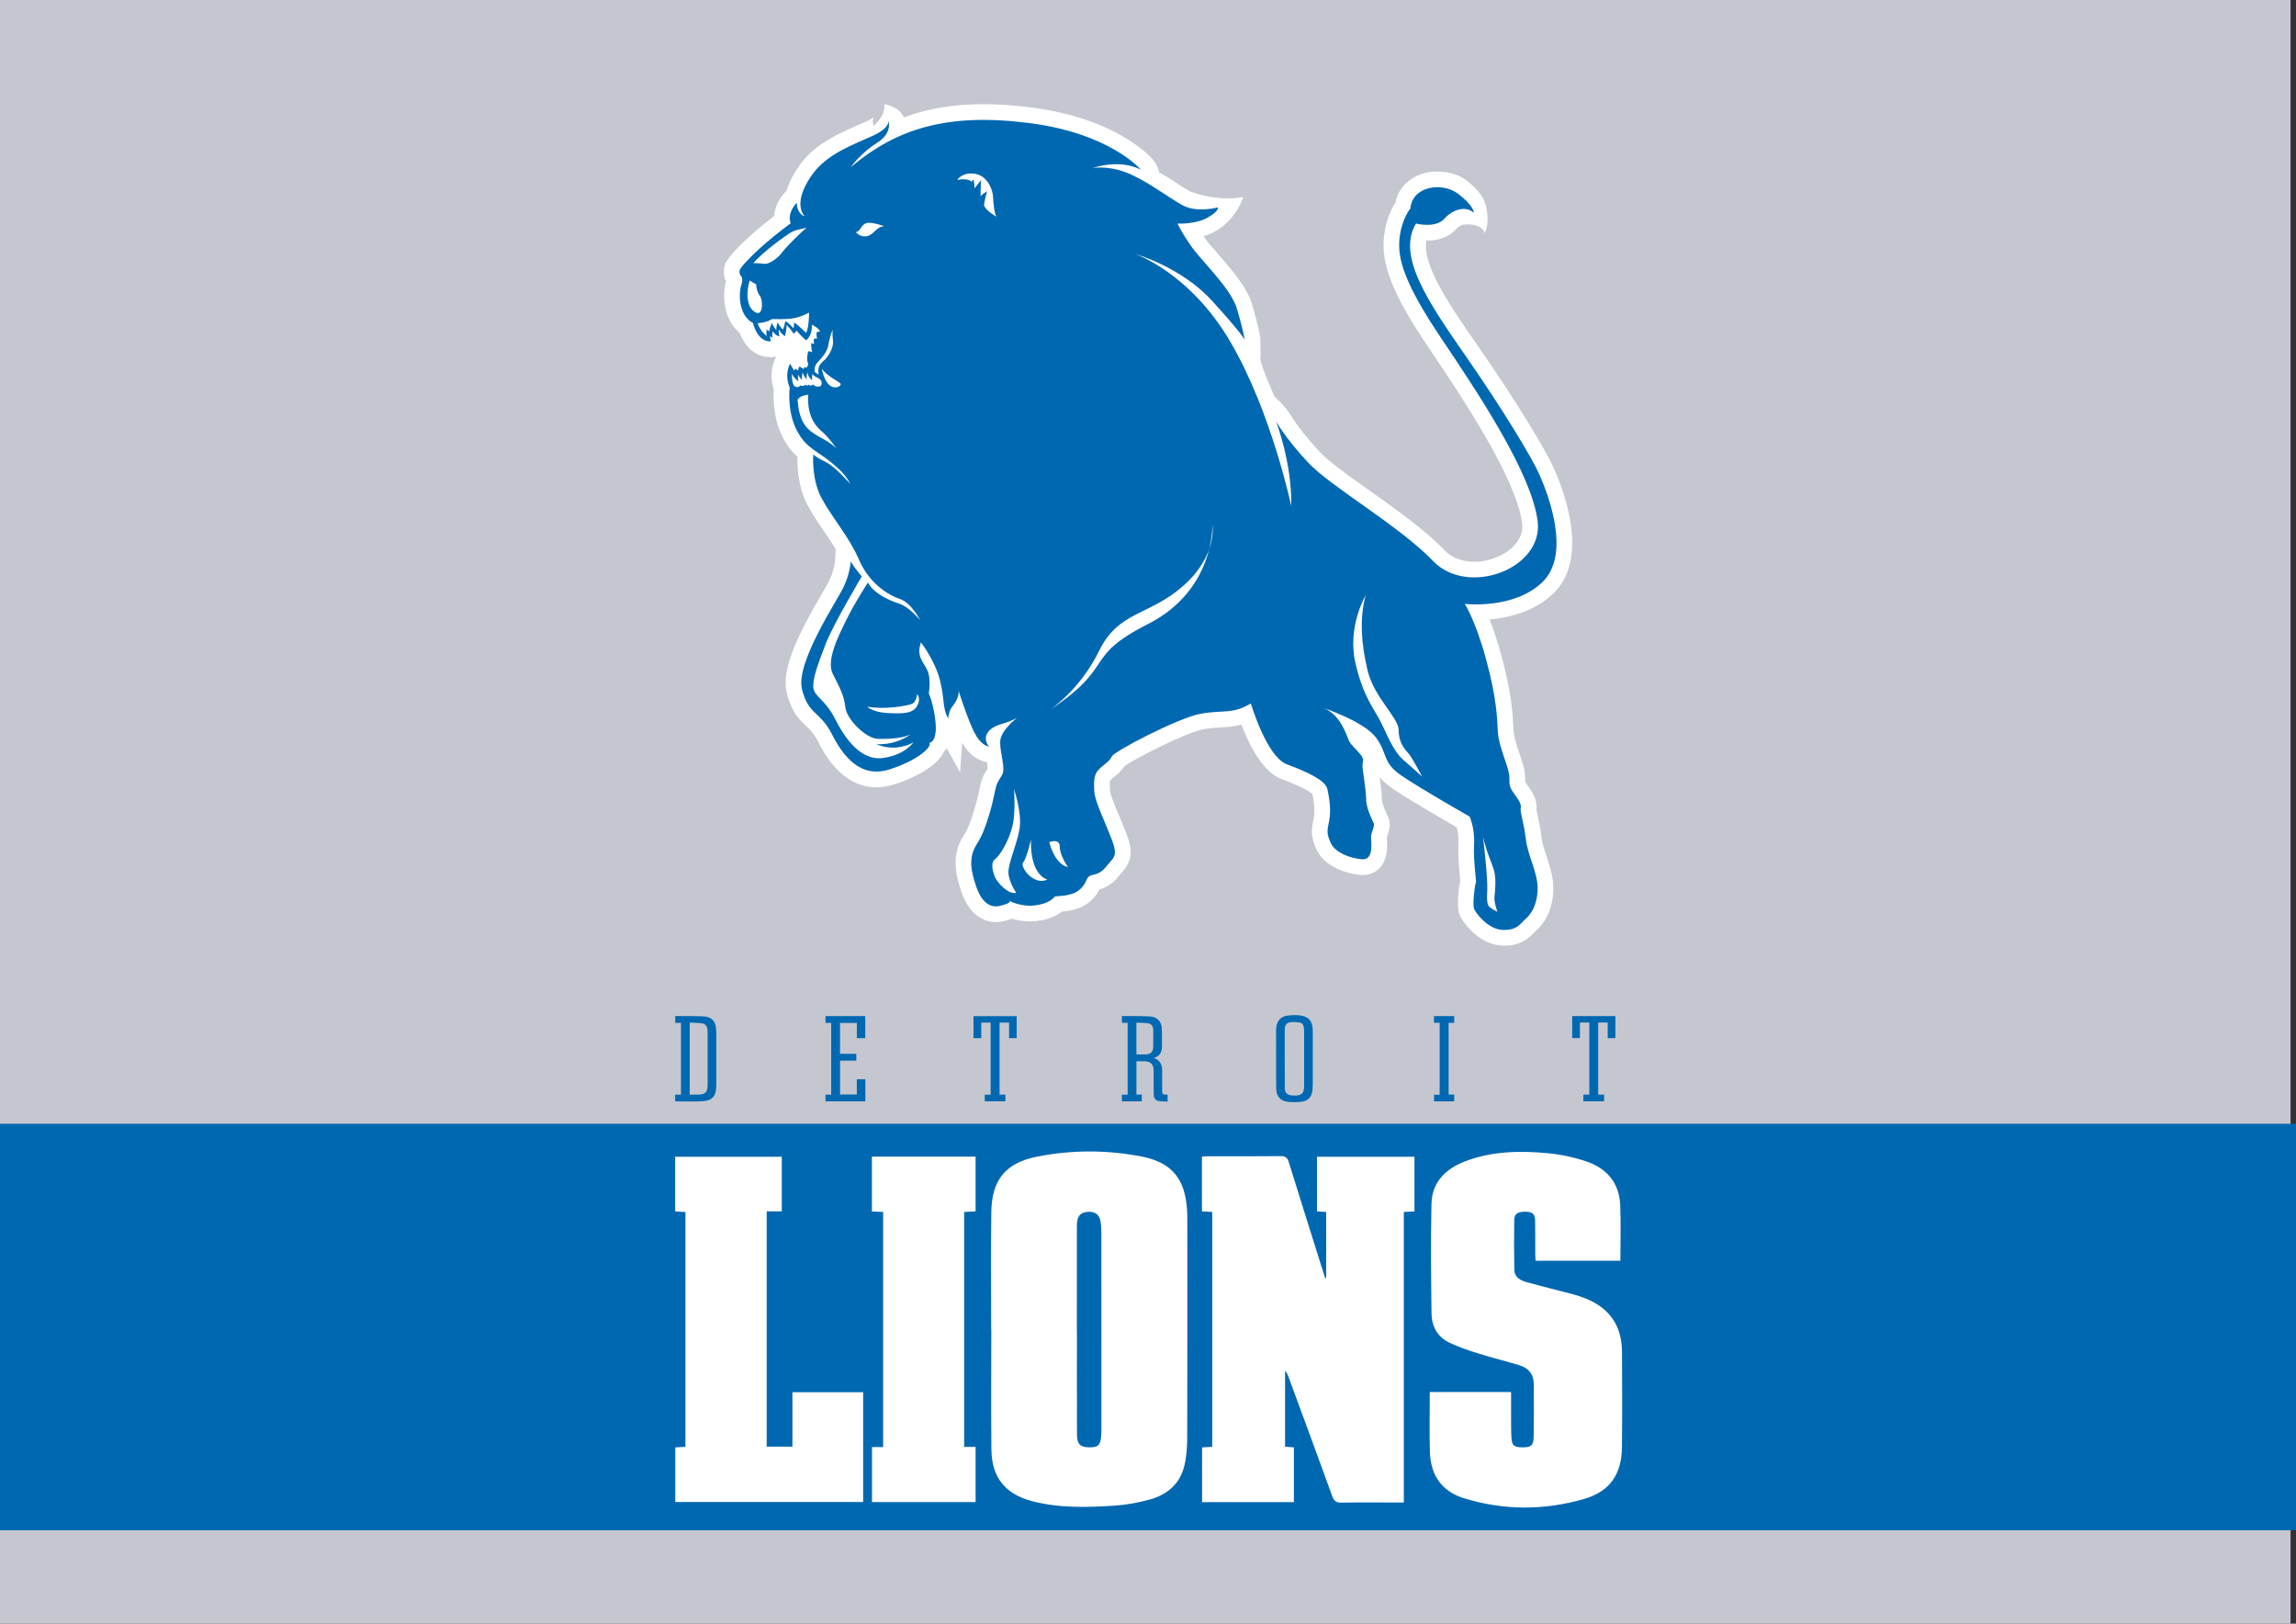 <?xml version="1.0" encoding="utf-8"?>
<!-- Generator: Adobe Illustrator 16.0.0, SVG Export Plug-In . SVG Version: 6.00 Build 0)  -->
<!DOCTYPE svg PUBLIC "-//W3C//DTD SVG 1.1//EN" "http://www.w3.org/Graphics/SVG/1.1/DTD/svg11.dtd">
<svg version="1.1" xmlns="http://www.w3.org/2000/svg" xmlns:xlink="http://www.w3.org/1999/xlink" x="0px" y="0px"
	 width="841.89px" height="595.28px" viewBox="0 0 841.89 595.28" enable-background="new 0 0 841.89 595.28" xml:space="preserve">
<rect x="0" y="0" width="841.89" height="595.28" fill="#333333" stroke="none"/>
<g id="Layer_1">
	<rect x="-2" fill="#C5C7D0" width="841.89" height="595.28"/>
	<rect y="412" fill="#0068B0" width="841.89" height="149"/>
</g>
<g id="Layer_2">
	<g>
		<path fill="#0068B0" d="M423.056,387.879c2.49,0.805,3.069,2.653,3.079,4.834c0.011,2.32,0.001,4.642,0.004,6.964
			c0.002,1.548,0.038,1.581,1.585,1.628c0.128,0.004,0.256,0.021,0.428,0.035c0,0.804,0,1.581,0,2.525
			c-1.168-0.073-2.323-0.061-3.449-0.242c-1.081-0.173-1.655-1.135-1.676-2.631c-0.035-2.531-0.019-5.064-0.023-7.597
			c-0.001-0.369,0.005-0.739-0.002-1.108c-0.047-2.075-1.119-3.157-3.193-3.197c-1.021-0.021-2.045-0.004-3.108-0.004
			c0,4.094,0,8.114,0,12.197c0.664,0,1.288,0,1.977,0c0,0.857,0,1.652,0,2.485c-2.429,0-4.844,0-7.311,0c0-0.798,0-1.576,0-2.453
			c0.686,0,1.381,0,2.11,0c0-8.815,0-17.533,0-26.318c-0.708,0-1.384,0-2.11,0c0-0.845,0-1.623,0-2.416
			c0.024-0.02,0.064-0.08,0.104-0.08c3.348,0.03,6.7-0.033,10.041,0.129c2.882,0.142,4.404,1.808,4.512,4.685
			c0.077,2.056,0.03,4.114,0.049,6.172C426.091,385.586,425.39,387.209,423.056,387.879z M416.689,386.556
			c1.268,0,2.477,0.041,3.682-0.011c1.46-0.061,2.438-1,2.476-2.456c0.058-2.214,0.049-4.431,0.005-6.646
			c-0.024-1.223-0.703-2.107-1.905-2.283c-1.389-0.201-2.811-0.168-4.257-0.239C416.689,378.87,416.689,382.66,416.689,386.556z"/>
		<path fill="#0068B0" d="M247.564,403.773c0-0.831,0-1.591,0-2.448c0.699,0,1.394,0,2.128,0c0-8.814,0-17.533,0-26.319
			c-0.694,0-1.37,0-2.1,0c0-0.845,0-1.623,0-2.429c0.009-0.009,0.049-0.074,0.087-0.074c3.479,0.031,6.964-0.034,10.437,0.134
			c2.758,0.133,4.241,1.758,4.465,4.499c0.066,0.813,0.071,1.634,0.072,2.45c0.006,6.067,0.013,12.135,0,18.202
			c-0.009,4.079-1.358,5.741-5.202,5.949C254.191,403.914,250.916,403.773,247.564,403.773z M252.907,401.302
			c1.059,0,2.054,0.013,3.049-0.002c2.693-0.046,3.507-0.883,3.514-3.593c0-0.025,0-0.053,0-0.079c0-6.326,0.001-12.652-0.002-18.98
			c0-0.421-0.013-0.845-0.061-1.264c-0.132-1.161-0.799-2.049-1.937-2.199c-1.495-0.197-3.017-0.19-4.562-0.274
			C252.907,383.781,252.907,392.475,252.907,401.302z"/>
		<path fill="#0068B0" d="M467.899,388.084c0-3.217-0.004-6.434,0.004-9.65c0-0.606-0.009-1.218,0.069-1.817
			c0.33-2.511,1.772-4.025,4.3-4.301c1.48-0.161,3.014-0.232,4.48-0.032c3.143,0.431,4.48,2.023,4.592,5.209
			c0.062,1.79,0.024,3.585,0.025,5.378c0.003,4.904,0.005,9.81-0.003,14.714c-0.002,0.684-0.04,1.369-0.107,2.05
			c-0.242,2.439-1.541,3.983-3.992,4.285c-1.757,0.215-3.585,0.215-5.338-0.021c-2.51-0.337-3.933-2.104-3.98-4.741
			c-0.068-3.689-0.018-7.381-0.018-11.073C467.92,388.084,467.91,388.084,467.899,388.084z M471.074,388.054
			c0.007,0,0.015,0,0.022,0c0,3.641-0.023,7.282,0.011,10.923c0.014,1.591,0.906,2.47,2.484,2.613
			c0.263,0.024,0.526,0.036,0.791,0.046c2.922,0.108,3.812-0.745,3.812-3.662c0.002-6.57,0.002-13.14-0.005-19.71
			c0-0.525-0.046-1.054-0.109-1.575c-0.119-0.965-0.652-1.68-1.602-1.821c-1.058-0.156-2.159-0.224-3.217-0.11
			c-1.457,0.157-2.084,0.971-2.164,2.453c-0.021,0.368-0.024,0.737-0.024,1.107C471.073,381.562,471.074,384.808,471.074,388.054z"
			/>
		<path fill="#0068B0" d="M317.303,395.66c0,2.701,0,5.379,0,8.101c-4.87,0-9.712,0-14.617,0c0-0.771,0-1.548,0-2.426
			c0.661,0,1.355,0,2.093,0c0-8.817,0-17.535,0-26.321c-0.685,0-1.359,0-2.093,0c0-0.864,0-1.661,0-2.5c4.857,0,9.698,0,14.586,0
			c0,2.699,0,5.374,0,8.092c-1.017,0-2.007,0-3.088,0c0-1.844,0-3.673,0-5.562c-2.101,0-4.112,0-6.17,0c0,3.745,0,7.478,0,11.296
			c1.986,0,3.951,0,5.968,0c0,0.863,0,1.642,0,2.508c-1.96,0-3.924,0-5.951,0c0,4.18,0,8.274,0,12.412c2.039,0,4.055,0,6.142,0
			c0-1.864,0-3.7,0-5.599C315.248,395.66,316.253,395.66,317.303,395.66z"/>
		<path fill="#0068B0" d="M366.518,401.308c0.73,0,1.409,0,2.15,0c0,0.833,0,1.609,0,2.442c-2.498,0-5.014,0-7.583,0
			c0-0.783,0-1.562,0-2.421c0.709,0,1.409,0,2.158,0c0-8.851,0-17.619,0-26.439c-1.12,0-2.237,0-3.438,0c0,1.897,0,3.782,0,5.712
			c-0.99,0-1.897,0-2.848,0c0-2.701,0-5.355,0-8.069c5.268,0,10.525,0,15.84,0c0,2.685,0,5.355,0,8.071c-0.925,0-1.812,0-2.784,0
			c0-1.881,0-3.766,0-5.708c-1.201,0-2.32,0-3.494,0C366.518,383.653,366.518,392.421,366.518,401.308z"/>
		<path fill="#0068B0" d="M592.319,380.611c-0.96,0-1.847,0-2.818,0c0-1.908,0-3.793,0-5.725c-1.2,0-2.319,0-3.482,0
			c0,8.787,0,17.556,0,26.409c0.725,0,1.424,0,2.172,0c0,0.863,0,1.639,0,2.464c-2.531,0-5.048,0-7.604,0c0-0.812,0-1.588,0-2.449
			c0.739,0,1.438,0,2.177,0c0-8.854,0-17.621,0-26.43c-1.151,0-2.27,0-3.442,0c0,1.906,0,3.771,0,5.703c-0.958,0-1.862,0-2.833,0
			c0-2.671,0-5.341,0-8.062c5.269,0,10.527,0,15.831,0C592.319,375.215,592.319,377.868,592.319,380.611z"/>
		<path fill="#0068B0" d="M527.89,374.977c-0.7,0-1.374,0-2.081,0c0-0.855,0-1.635,0-2.458c2.476,0,4.92,0,7.426,0
			c0,0.783,0,1.58,0,2.464c-0.679,0-1.351,0-2.062,0c0,8.801,0,17.518,0,26.295c0.694,0,1.346,0,2.06,0c0,0.854,0,1.649,0,2.488
			c-2.46,0-4.903,0-7.405,0c0-0.782,0-1.561,0-2.424c0.658,0,1.329,0,2.062,0C527.89,392.543,527.89,383.827,527.89,374.977z"/>
	</g>
	<g>
		<path fill="#FFFFFF" d="M444.488,444.32c-1.266-0.069-2.439-0.133-3.763-0.203c0-6.691,0-13.254,0-20.102
			c0.763-0.039,1.527-0.11,2.292-0.111c8.853-0.009,17.705,0.051,26.557-0.052c1.791-0.021,2.499,0.593,3.007,2.234
			c4.319,13.953,8.721,27.881,13.101,41.813c0.09,0.291,0.193,0.575,0.6,0.827c0-8.075,0-16.15,0-24.386
			c-1.096-0.077-2.182-0.154-3.371-0.238c0-6.679,0-13.255,0-20.019c11.865,0,23.725,0,35.735,0c0,6.623,0,13.263,0,20.038
			c-1.288,0.064-2.472,0.123-3.898,0.194c0,35.439,0,70.802,0,106.525c-1.09,0-1.938,0-2.784,0c-6.679,0-13.36-0.077-20.038,0.048
			c-1.913,0.035-2.752-0.506-3.424-2.37c-5.278-14.645-10.7-29.237-16.083-43.847c-0.268-0.728-0.582-1.438-1.217-2.105
			c0,9.227,0,18.453,0,27.821c1.047,0.079,2.066,0.157,3.243,0.246c0,6.658,0,13.288,0,20.064c-11.173,0-22.319,0-33.672,0
			c0-6.619,0-13.235,0-20.056c1.162-0.064,2.338-0.13,3.716-0.207C444.488,501.824,444.488,473.225,444.488,444.32z"/>
		<path fill="#FFFFFF" d="M363.442,487.355c0-14.323-0.148-28.649,0.046-42.97c0.161-11.828,5.267-18.085,16.826-20.355
			c12.742-2.503,25.625-2.509,38.365-0.009c11.052,2.168,15.902,8.242,16.598,19.632c0.08,1.284,0.086,2.573,0.086,3.861
			c0.005,26.556,0.041,53.112-0.041,79.667c-0.012,3.432-0.27,6.952-1.071,10.271c-1.603,6.631-6.316,10.56-12.676,12.296
			c-4.157,1.135-8.48,1.958-12.773,2.237c-10.196,0.663-20.44,0.979-30.458-1.661c-9.734-2.564-14.697-8.725-14.815-18.792
			c-0.173-14.724-0.044-29.451-0.044-44.178C363.469,487.355,363.455,487.355,363.442,487.355z M394.857,487.586
			c0.009,0,0.018,0,0.027,0c0,12.789-0.028,25.58,0.02,38.369c0.013,3.467,1.204,4.611,4.397,4.658
			c3.434,0.051,4.211-0.709,4.494-4.427c0.049-0.641,0.071-1.284,0.071-1.927c0.002-23.891,0.006-47.781-0.014-71.671
			c-0.001-1.605-0.039-3.232-0.298-4.81c-0.415-2.509-2.121-3.699-4.657-3.492c-2.882,0.234-4.021,1.609-4.029,5.17
			C394.839,462.167,394.857,474.877,394.857,487.586z"/>
		<path fill="#FFFFFF" d="M524.264,510.348c10.017,0,19.789,0,29.819,0c0,3.983-0.011,7.829,0.004,11.674
			c0.008,1.689,0.014,3.382,0.118,5.065c0.175,2.804,0.91,3.462,3.738,3.526c3.512,0.078,4.359-0.583,4.418-4.09
			c0.108-6.354,0.073-12.712,0.044-19.068c-0.016-3.473-1.803-5.845-5.045-6.854c-5.053-1.57-10.209-2.8-15.258-4.385
			c-3.656-1.149-7.333-2.382-10.775-4.043c-4.278-2.065-6.36-5.975-6.42-10.579c-0.175-13.435-0.337-26.878-0.014-40.306
			c0.188-7.872,5.15-12.756,12.211-15.479c9.762-3.766,19.991-3.986,30.204-3.049c4.98,0.456,10.033,1.516,14.748,3.172
			c7.269,2.554,11.708,7.928,12.039,15.861c0.281,6.736,0.058,13.494,0.058,20.423c-10.294,0-20.549,0-31.102,0
			c-0.035-0.774-0.104-1.617-0.109-2.462c-0.019-4.103,0.04-8.207-0.049-12.31c-0.053-2.426-0.986-3.178-3.531-3.212
			c-2.774-0.037-4.086,0.744-4.122,2.938c-0.101,6.111-0.09,12.228,0.024,18.341c0.053,2.843,2.293,3.937,4.599,4.572
			c5.644,1.557,11.338,2.934,16.995,4.439c1.624,0.434,3.227,0.986,4.782,1.623c8.675,3.556,13.067,10.066,13.109,19.425
			c0.053,11.668,0.104,23.337-0.015,35.002c-0.101,9.932-4.446,16.267-13.962,18.998c-14.6,4.191-29.415,4.197-43.964-0.288
			c-8.259-2.546-12.302-8.543-12.511-17.23C524.127,524.902,524.264,517.744,524.264,510.348z"/>
		<path fill="#FFFFFF" d="M316.499,510.418c0,13.402,0,26.729,0,40.241c-22.911,0-45.797,0-68.887,0c0-6.583,0-13.199,0-20.018
			c1.171-0.063,2.347-0.127,3.722-0.202c0-28.622,0-57.224,0-86.096c-1.154-0.07-2.391-0.145-3.77-0.229c0-6.699,0-13.261,0-20.021
			c12.997,0,25.971,0,39.099,0c0,6.597,0,13.159,0,20.011c-1.76,0-3.558,0-5.536,0c0,28.886,0,57.486,0,86.255
			c3.051,0,6.135,0,9.433,0c0-6.604,0-13.169,0-19.942C299.305,510.418,307.839,510.418,316.499,510.418z"/>
		<path fill="#FFFFFF" d="M319.731,530.517c1.399,0,2.664,0,4.095,0c0-28.754,0-57.348,0-86.19
			c-1.312-0.059-2.641-0.117-4.123-0.184c0-6.707,0-13.334,0-20.103c12.664,0,25.251,0,38.026,0c0,6.674,0,13.287,0,20.058
			c-1.399,0.081-2.727,0.155-4.188,0.24c0,28.695,0,57.289,0,86.119c1.35,0,2.674,0,4.187,0c0,6.854,0,13.474,0,20.24
			c-12.617,0-25.214,0-37.996,0C319.731,544.106,319.731,537.484,319.731,530.517z"/>
	</g>
	<g>
		<path fill="#FFFFFF" d="M331.411,43.045c8.831-3.295,18.376-4.845,29.187-4.845c5.365,0,11.215,0.396,17.387,1.176
			c31.738,4.015,44.193,18.49,44.708,19.104c0,0,1.985,2.229,2.295,4.702c3.297,1.801,2.54,1.405,5.559,3.371
			c2.112,1.376,4.107,2.676,5.684,3.569c0,0,9.335,3.929,19.648,2.13c0,0-2.529,8.247-10.319,12.579
			c-1.379,0.767-2.846,1.343-4.306,1.765c0.187,0.264,0.379,0.535,0.579,0.811c0.989,1.367,2.706,3.331,4.521,5.411
			c5.08,5.816,10.837,12.408,12.7,18.619c2.237,7.458,3.011,12.03,3.042,12.221c0,0,0.26,6.403,0.02,7.842
			c-0.24,1.44,5.156,13.792,5.156,13.792s3.868,3.581,5.666,6.38c0.021,0.035,3.105,5.579,10.895,13.917
			c3.532,3.781,10.804,8.933,18.503,14.387c9.445,6.692,20.152,14.278,27.37,21.767c3.333,3.46,7.761,4.186,10.887,4.185
			c5.741,0,11.6-2.462,14.927-6.272c2.115-2.424,2.988-5.12,2.596-8.014c-2.261-16.618-22.413-46.582-34.454-64.485
			c-10.998-16.354-17.54-28.847-16.173-40.578c0.715-6.124,2.842-10.258,4.193-12.348c1.409-6.771,7.484-11.361,15.351-11.361
			c4.1,0,8.137,1.158,11.111,3.59c5.436,4.444,6.694,7.412,7.145,11.64c0.63,4.228-0.81,7.376-0.81,7.376
			c-1.349-4.047-7.821-3.116-7.821-3.116c-0.591,0.052-1.759,0.551-2.853,1.771c-1.66,1.851-4.829,4.058-10.501,4.058
			c-0.108,0-0.215,0-0.321-0.002c-1.499,9.247,8.638,23.84,19.299,39.188c13.934,20.059,24.48,37.632,27.329,43.984
			c4.355,9.712,13.068,33.664-0.103,46.271c-6.974,6.676-16.348,8.863-23.312,9.487c1.309,3.311,2.795,7.625,4.286,13.081
			c3.814,13.958,4.198,21.653,4.452,26.745l0.061,1.175c0.115,2.113,1.287,5.587,2.229,8.379c0.893,2.646,1.662,4.929,1.881,6.842
			c0.137,1.195,0.14,2.118,0.142,2.792c0.001,0.17,0.002,0.386,0.005,0.526c0.069,0.126,0.227,0.388,0.554,0.829
			c2.155,2.9,4.041,5.814,3.566,9.466c0.075,0.422,0.236,1.134,0.37,1.731c0.45,2.001,1.065,4.743,1.478,8.303
			c0.249,2.139,1.037,4.508,1.871,7.017c1.226,3.685,2.614,7.86,2.483,12.258c-0.19,6.355-2.434,11.566-6.489,15.068
			c-0.185,0.16-0.423,0.411-0.697,0.701c-2.135,2.254-4.918,4.659-10.952,4.659l-0.395-0.003c-8.208-0.138-14.6-8.105-15.884-11.405
			c-0.902-2.322-0.633-8.54,0.289-12.292c-0.032-0.511-0.122-1.449-0.195-2.232c-0.286-2.999-0.718-7.531-0.474-11.482
			c0.151-2.461-0.252-4.607-0.621-5.982c-4.854-2.781-17.602-10.15-23.507-14.188c-2.075-1.419-3.592-2.8-4.735-4.128
			c0.354,2.579,0.733,5.544,0.787,7.881c0.04,1.772,1.254,4.409,1.838,5.677c0.421,0.915,0.727,1.576,0.904,2.379
			c0.439,1.977-0.127,3.676-0.627,5.174c-0.098,0.293-0.234,0.703-0.308,0.965c0.008,0.11,0.016,0.231,0.025,0.363
			c0.176,2.604,0.504,7.453-2.581,10.752c-1.588,1.699-3.797,2.635-6.221,2.635c-0.304,0-0.618-0.015-0.946-0.045
			c-5.675-0.535-13.275-3.284-16.024-9.266c-2.193-4.772-2.01-7.116-1.027-11.704c0.432-2.015,0.253-5.084-0.501-8.686
			c-0.686-0.674-3.095-2.408-11.355-5.494c-6.959-2.599-11.921-12.72-14.661-19.943c-2.748,0.775-5.139,0.896-7.481,1.015
			c-1.93,0.099-3.926,0.2-6.46,0.667c-6.422,1.187-25.054,10.764-28.948,13.504c-1.077,1.786-2.589,3.009-3.853,4.03
			c-0.518,0.419-1.009,0.815-1.404,1.196c-0.099,0.303-0.242,1.199-0.048,3.781c0.121,1.607,1.911,5.866,3.35,9.288
			c0.817,1.942,1.662,3.953,2.48,6.053c2.681,6.882,2.324,10.31-1.529,14.672c-0.368,0.417-0.716,0.811-1.071,1.272
			c-2.56,3.328-5.332,4.433-7.107,4.933c-0.632,1.271-1.745,3.072-4.057,4.894c-3.113,2.453-7.18,3.035-9.737,3.25
			c-1.776,1.385-4.672,2.9-9.158,3.433c-0.826,0.098-1.671,0.147-2.512,0.147c-2.588,0-4.864-0.464-6.629-0.999
			c-1.135,0.45-2.243,0.716-3.052,0.91c-0.944,0.229-1.894,0.344-2.825,0.344c-5.792,0-10.465-4.25-12.823-11.659l-0.08-0.251
			c-1.371-4.299-3.923-12.304,1.136-19.89c2.705-4.058,4.914-12.818,5.705-16.885c0.753-3.872,1.526-5.23,3.053-7.645
			c-0.013-0.528-0.139-1.394-0.276-2.224l-0.819-0.24c-2.582-0.759-5.501-2.227-8.265-6.927l-0.772,10.816l-4.903-8.854
			c-0.334,0.543-0.703,1.021-1.097,1.437c-2.374,5.268-11.113,9.638-18.228,11.864c-2.18,0.683-4.343,1.028-6.432,1.028
			c-12.859,0-19.335-12.688-21.463-16.857c-1.477-2.894-2.817-4.169-4.368-5.646c-2.51-2.388-5.354-5.095-7.073-12.163
			c-2.229-9.177,5.235-23.108,13.071-36.591c1.105-1.901,2.149-3.698,2.54-4.508c1.862-3.862,2.137-7.379,2.14-7.415l0.246-4.096
			c-1.361-2.24-2.841-4.406-4.294-6.533c-2.028-2.97-4.126-6.041-5.88-9.27c-3.792-6.979-3.991-14.791-3.878-18.049
			c-2.149-1.951-4.253-4.547-6.033-8.523c-2.877-6.434-2.851-13.156-2.657-16.11c-1.86-5.977-0.08-10.319,0.908-12.094l-1.52,0.112
			c-0.264,0.019-0.522,0.028-0.777,0.028c-0.001,0-0.001,0-0.001,0c-6.124-0.001-9.599-4.847-11.135-8.885
			c-2.811-2.319-4.689-5.775-5.376-9.973c-0.572-3.502-0.237-6.865,0.383-8.872c-0.968-2.082-1.077-4.441-0.21-6.52
			c1.337-3.208,7.738-9.029,10.428-11.383c2.831-2.477,5.536-4.615,7.445-6.072c0.271-4.036,2.597-7.398,4.342-9.058l0.205-0.195
			c0.799-2.811,2.358-6.053,5.054-9.737c5.502-7.52,14.144-11.285,21.088-14.31c1.088-0.474,2.131-0.928,3.102-1.375
			c2.214-1.017,2.806-1.715,2.814-1.726c-0.247,0.301-0.799,1.559-0.127,3.332c0,0,4.59-3.734,3.862-7.94
			C324.202,38.201,329.754,38.904,331.411,43.045z"/>
		<path fill="#0068B0" d="M272.023,101.636c0,0,0.45,1.169-0.27,3.088c-0.719,1.919-1.409,10.583,4.348,13.702
			c0,0,1.559,7.076,6.596,6.716c0,0-0.359-1.199-0.359-1.919c0,0,0.599,0.479,0.929,0.54c0,0-0.24-1.35,0.12-2.309
			c0,0,0.72,1.439,2.398,1.889c0,0-0.45-1.979-0.15-2.488c0,0,0.57,1.379,2.219,2.398c0,0,0.689-2.789,0.54-4.138
			c0,0,2.188,2.249,2.548,3.208c0,0,0.959-0.45,1.079-1.14c0,0,2.819,3.269,3.659,3.539c0,0,2.309-1.769,1.979-5.667
			c0,0,2.339,1.02,3.088,2.429c0,0-1.05,0.18-1.289,0.299c0,0-0.21,1.38,0.18,2.309c0,0-0.93,0.06-1.169,0.06
			c0,0-0.27,0.839,0.12,1.949c0,0-0.81-0.27-1.14-0.27c0,0-0.09,2.159,0.45,3.328c0,0-0.99-0.539-1.59-0.3
			c0,0-0.659,2.758-0.149,3.928c0.51,1.169-0.3,1.949-0.839,2.159c0,0-0.21-0.48-0.36-0.51c0,0-0.27,0.599-0.24,0.81
			c0.03,0.21-1.319-0.869-1.589-0.869c0,0-0.629,0.989-0.39,1.499c0,0-0.899-0.6-1.169-0.689c0,0-0.271,0.48-0.3,0.809
			c0,0-1.469-2.309-1.469-2.668c0,0-2.398,3.298-0.24,8.815c0,0-0.99,7.646,2.069,14.482c3.058,6.836,6.896,8.155,11.513,11.633
			c4.617,3.478,7.316,6.356,8.635,9.175c0,0-5.577-6.476-9.175-8.155c-3.598-1.679-4.378-2.699-4.378-2.699
			s-0.839,8.935,3.119,16.221c3.958,7.286,9.984,13.942,13.672,22.487c3.688,8.545,10.614,12.863,14.932,14.302
			c4.318,1.439,7.466,7.825,7.466,7.825s-3.868-4.857-7.735-6.117s-9.355-3.777-11.424-7.735c0,0-4.677,7.105-7.826,13.493
			c-3.148,6.386-7.556,15.111-5.037,20.058c2.519,4.948,4.138,7.916,4.587,12.233c0.449,4.317,7.465,11.333,11.783,11.514
			c4.317,0.18,10.074-0.27,12.323-1.799c0,0-4.857,4.138-12.683,3.778c0,0,4.047,1.978,8.815,0.989
			c4.767-0.989,5.037-2.159,5.037-2.159s-2.789,4.947-11.333,6.206c-8.545,1.26-14.392-7.735-17.81-14.481
			c-3.418-6.747-7.286-7.915-7.826-10.974c-0.539-3.058,1.529-8.725,4.408-16.191c2.878-7.466,13.312-24.916,13.312-24.916
			s-2.519-2.789-4.047-5.487c0,0-0.27,4.497-2.699,9.535c-2.429,5.037-17.54,27.613-15.202,37.238
			c2.339,9.625,6.566,7.916,10.974,16.55c4.407,8.635,10.704,16.192,21.048,12.953c10.344-3.238,15.921-8.365,14.662-9.804
			c0,0,1.889,0.18,2.338-3.958c0.45-4.138-1.349-11.783-2.518-14.122c0,0,0.899-4.857-0.36-8.095
			c-1.26-3.239-4.408-5.127-2.519-10.614c0,0,5.037,6.476,6.926,13.671c1.889,7.197,0.809,10.165,3.058,14.212
			c0,0,0.18-2.519,1.259-3.958c1.08-1.439,2.699-3.598,2.609-6.117c0,0,2.069,6.747,4.677,12.953s4.947,7.016,6.477,7.466
			c0,0-2.069-2.249-0.81-4.678c1.259-2.428,4.048-3.238,6.657-4.048c2.608-0.809,4.407-1.798,4.407-1.798s-6.207,4.497-6.207,8.904
			c0,4.408,2.159,9.715,0.629,12.144c-1.529,2.428-1.979,2.968-2.608,6.206c-0.63,3.239-2.969,13.583-6.566,18.979
			c-3.598,5.396-1.619,11.243-0.36,15.201c1.259,3.958,3.958,8.636,8.815,7.466c4.857-1.17,3.418-1.889,3.418-1.889
			s4.138,2.339,9.444,1.709c5.308-0.63,7.106-2.969,7.286-3.238c0.18-0.27,5.757,0.09,8.725-2.249
			c2.969-2.339,2.519-4.137,3.778-5.127c1.259-0.989,3.688-0.18,6.386-3.688s4.498-3.418,1.799-10.345
			c-2.699-6.926-5.937-13.401-6.207-17c-0.27-3.599-0.18-6.387,1.619-8.186c1.799-1.799,4.047-2.968,4.767-4.767
			c0.719-1.8,24.287-14.122,32.562-15.652c8.274-1.529,11.423,0.36,18.439-3.777c0,0,5.756,19.519,13.222,22.307
			c7.467,2.788,14.123,5.847,14.843,9.085s1.438,7.916,0.629,11.693c-0.81,3.778-0.899,4.768,0.629,8.096
			c1.53,3.328,6.567,5.486,11.335,5.936c4.767,0.45,3.327-6.926,3.418-8.365c0.09-1.438,1.259-3.688,1.079-4.497
			c-0.18-0.809-2.789-5.217-2.879-9.174c-0.09-3.958-1.349-10.705-1.349-12.323c0-1.62,0.898-1.979-0.72-4.048
			c-1.619-2.069-3.418-3.329-4.228-5.037c-0.81-1.709-2.879-9.355-9.175-11.964c0,0,14.841,4.948,19.158,10.884
			c4.318,5.937,2.159,8.995,9.266,13.852c7.105,4.857,25.006,15.021,25.006,15.021s1.979,4.407,1.619,10.255
			c-0.359,5.846,0.988,13.581,0.629,14.121s-1.259,7.825-0.629,9.444c0.629,1.619,5.217,7.646,10.613,7.736
			c5.397,0.09,6.206-2.25,8.186-3.958c1.979-1.71,4.317-4.857,4.498-10.884c0.18-6.026-3.599-12.232-4.318-18.439
			c-0.72-6.206-2.159-9.895-1.889-11.153c0.27-1.26-0.09-2.429-2.429-5.577s-1.439-3.778-1.799-6.926
			c-0.36-3.148-3.868-10.615-4.138-15.562c-0.271-4.947-0.36-12.232-4.318-26.714c-3.957-14.482-7.825-20.329-7.825-20.329
			s17.9,2.159,28.424-7.915c10.524-10.074,2.489-31.602-1.169-39.757c-2.631-5.866-12.892-23.027-26.804-43.056
			c-13.913-20.029-25.425-36.819-18.35-48.692c0,0,7.196,1.8,10.313-1.678c3.118-3.479,7.917-5.038,10.914-2.279
			c0,0,0.121-2.519-5.757-6.956c-5.877-4.437-16.791-2.878-17.511,5.397c0,0-3.118,3.598-3.957,10.794
			c-0.84,7.196,1.438,16.191,15.231,36.699c13.792,20.508,32.981,49.292,35.38,66.921c2.398,17.63-25.546,28.063-38.258,14.872
			c-12.713-13.192-37.419-27.104-45.935-36.219c-8.515-9.115-11.752-15.112-11.752-15.112s5.876,14.872,5.636,31.182
			c0,0-7.196-34.181-22.128-59.906S416.3,93.121,416.3,93.121s16.731,4.678,28.065,17.09c11.333,12.413,12.053,14.392,12.053,14.392
			s-0.72-4.317-2.878-11.513c-2.159-7.196-12.593-17.09-16.371-22.308c-3.777-5.216-5.397-8.815-5.397-8.815
			s6.478,0.36,10.975-2.158c4.497-2.519,3.778-3.778,3.778-3.778s-7.736,2.159-13.133-0.899
			c-5.397-3.058-13.853-9.534-20.869-12.053c-7.016-2.519-11.873-1.439-11.873-1.439s9.354-3.598,17.63,0.54
			c0,0-11.153-13.312-41.017-17.09c-29.863-3.778-48.393,1.979-65.302,16.191c0,0,3.688-5.218,9.624-8.905
			c5.937-3.688,4.138-8.275,4.138-8.275s0.989,2.609-5.667,5.667c-6.656,3.059-16.551,6.477-21.948,13.853
			s-5.577,12.772-3.058,15.651c0,0-2.789-0.629-2.878-4.947c0,0-3.688,3.508-2.249,7.556c0,0-4.677,3.328-9.714,7.736
			c-5.037,4.408-8.455,8.186-8.905,9.265C270.854,99.957,271.483,101.066,272.023,101.636z"/>
		<path fill="#FFFFFF" d="M274.901,102.835c0,0,1.619,1.08,2.339,1.35c0,0,0.18,2.788,1.259,4.048
			c1.08,1.259,1.259,5.307,0.09,6.296c-1.169,0.99-3.417-1.259-3.868-2.698C274.271,110.391,273.462,107.783,274.901,102.835z"/>
		<path fill="#FFFFFF" d="M276.25,96.479c0,0,2.069-0.03,4.047,0.24c1.979,0.27,5.487-2.698,6.296-3.958
			c0.81-1.259,7.286-8.005,9.175-9.174c0,0-3.329,0.359-5.397,1.439C288.303,86.104,279.309,92.701,276.25,96.479z"/>
		<path fill="#FFFFFF" d="M277.78,118.486c0,0,2.968-0.09,5.397-1.529c0,0,3.688,0.18,6.386-0.09
			c2.698-0.27,5.127-1.169,7.106-2.249c0,0,0,5.487-1.08,7.466c0,0-2.698-2.789-4.407-3.868c0,0,0.09,1.708-0.36,2.069
			c0,0-1.889-2.339-2.878-2.519c0,0-0.45,2.429-0.899,3.058c0,0-1.889-1.934-1.844-2.833c0,0-0.675,1.934-0.54,3.013
			c0,0-1.484-1.799-1.619-2.653c0,0-0.99,2.248-0.944,3.103c0,0-0.944-0.495-1.034-0.63c0,0-0.09,2.114,0.09,2.339
			C281.153,123.164,278.949,121.725,277.78,118.486z"/>
		<path fill="#FFFFFF" d="M290.372,136.746c0,0-0.18,3.778,0.945,4.812c0,0,1.214,0.945,2.204-0.27c0,0,1.259,0.585,1.664-0.225
			c0,0,0.989,0.585,1.304-0.045c0,0,0.81,0.81,1.574-0.09c0,0,1.349,1.439,2.923,0.54c0,0,0.81-1.125-0.135-2.204
			c-0.945-1.079-2.699-1.124-2.923-2.293c0,0-0.36,1.979-0.045,2.563c0,0-1.889-1.529-1.799-3.238c0,0-0.584,1.979-0.18,2.923
			c0,0-1.529-1.619-1.529-2.833c0,0-0.584,2.024-0.27,3.013c0,0-1.394-1.484-1.439-2.249c0,0-0.225,2.024,0.135,2.744
			C292.801,139.894,290.327,137.87,290.372,136.746z"/>
		<path fill="#FFFFFF" d="M301.346,135.171c0,0,0.72,4.318,2.788,6.027c2.069,1.709,4.498,0.315,4.093-0.495
			C307.823,139.894,303.37,138.095,301.346,135.171z"/>
		<path fill="#FFFFFF" d="M300.177,137.331c0,0-1.214-0.675-1.439-1.034c0,0-0.405-1.754,0.944-3.329
			c1.349-1.574,3.643-3.688,4.093-6.611c0.449-2.923,1.529-5.487,1.529-5.487s-0.18,1.664,0.135,4.048s-1.619,5.577-2.878,6.836
			C301.301,133.013,299.592,133.823,300.177,137.331z"/>
		<path fill="#FFFFFF" d="M296.369,144.691c0,0-2.818,0.18-3.897,1.799c0,0,0.12,4.019,1.439,7.136
			c1.319,3.118,3.358,4.857,7.315,6.957c3.958,2.098,5.458,3.837,5.458,3.837s-2.639-3.958-5.458-6.356
			C298.408,155.665,295.889,151.707,296.369,144.691z"/>
		<path fill="#FFFFFF" d="M317.987,259.076c0,0,1.889,2.069,7.646,2.338s9.174,0.18,10.704-2.699c1.529-2.878-0.09-4.228-0.09-4.228
			s-0.09,3.059-2.159,3.688C332.019,258.806,324.373,260.245,317.987,259.076z"/>
		<path fill="#FFFFFF" d="M350.998,65.956c0,0,1.799-2.968,6.477-2.249c4.677,0.72,6.566,5.937,6.656,8.545
			c0.09,2.609,0.54,6.207,1.259,7.196c0,0-3.778-1.979-4.587-4.228c0,0,0.629-4.138,1.259-5.127c0,0-1.979,1.08-2.519,1.889
			c0,0,0.09-5.577,0.18-5.937c0,0-1.799,2.159-2.339,3.059c0,0-0.18-2.878-0.45-3.148c-0.27-0.27-0.629,0.72-0.629,0.72
			S355.225,65.147,350.998,65.956z"/>
		<path fill="#FFFFFF" d="M313.842,85.142c0,0,1.678,2.083,4.244,1.392c2.566-0.691,3.071-3.344,6.115-3.596
			c0,0-4.646-1.728-6.562-1.117C315.723,82.432,315.54,84.77,313.842,85.142z"/>
		<path fill="#FFFFFF" d="M384.458,260.605c0,0,11.333-7.195,18.53-21.948c7.196-14.751,18.35-12.772,30.943-23.926
			c12.593-11.154,10.613-22.308,10.613-22.308s0.899,23.926-23.567,36.339S409.824,243.875,384.458,260.605z"/>
		<path fill="#FFFFFF" d="M371.806,289.329c0,0,0.72,8.396-0.599,13.673c-1.32,5.276-4.438,10.553-6.356,11.992
			c-1.919,1.439-0.6,5.276,0.12,6.835c0.72,1.56,4.438,6.117,7.676,5.518c0,0-2.758-3.957-2.878-7.436
			c-0.12-3.478,3.118-10.194,4.078-16.07C374.804,297.964,371.806,289.329,371.806,289.329z"/>
		<path fill="#FFFFFF" d="M378.042,307.798c0,0-1.559,6.836-2.878,8.396s3.958,8.755,8.875,6.237
			C384.039,322.431,377.683,321.229,378.042,307.798z"/>
		<path fill="#FFFFFF" d="M384.759,308.757c0,0,1.799,8.036,6.836,9.115c0,0-2.999-4.197-2.999-7.436
			S384.759,308.757,384.759,308.757z"/>
		<path fill="#FFFFFF" d="M500.77,218.208c0,0-6.836,11.513-3.778,24.825c3.058,13.312,7.376,17.271,10.075,23.208
			c2.697,5.936,4.677,9.894,7.555,12.413c2.879,2.518,5.217,4.497,6.836,6.115c0,0-3.777-7.375-5.217-8.814
			c-1.438-1.438-3.418-4.138-3.418-8.455c0-4.318-8.994-11.874-11.334-21.588C499.15,236.197,498.431,226.482,500.77,218.208z"/>
		<path fill="#FFFFFF" d="M543.788,306.72c0,0,1.799,15.231,1.56,19.429c-0.24,4.197,0.001,5.637,0.84,6.355
			c0.839,0.72,2.878,1.8,2.878,1.8s-1.318-3.598-1.078-5.517c0.238-1.919,0.718-6.837-0.241-9.955S545.107,312.597,543.788,306.72z"
			/>
	</g>
	<g>
	</g>
	<g>
	</g>
	<g>
	</g>
	<g>
	</g>
	<g>
	</g>
</g>
</svg>
